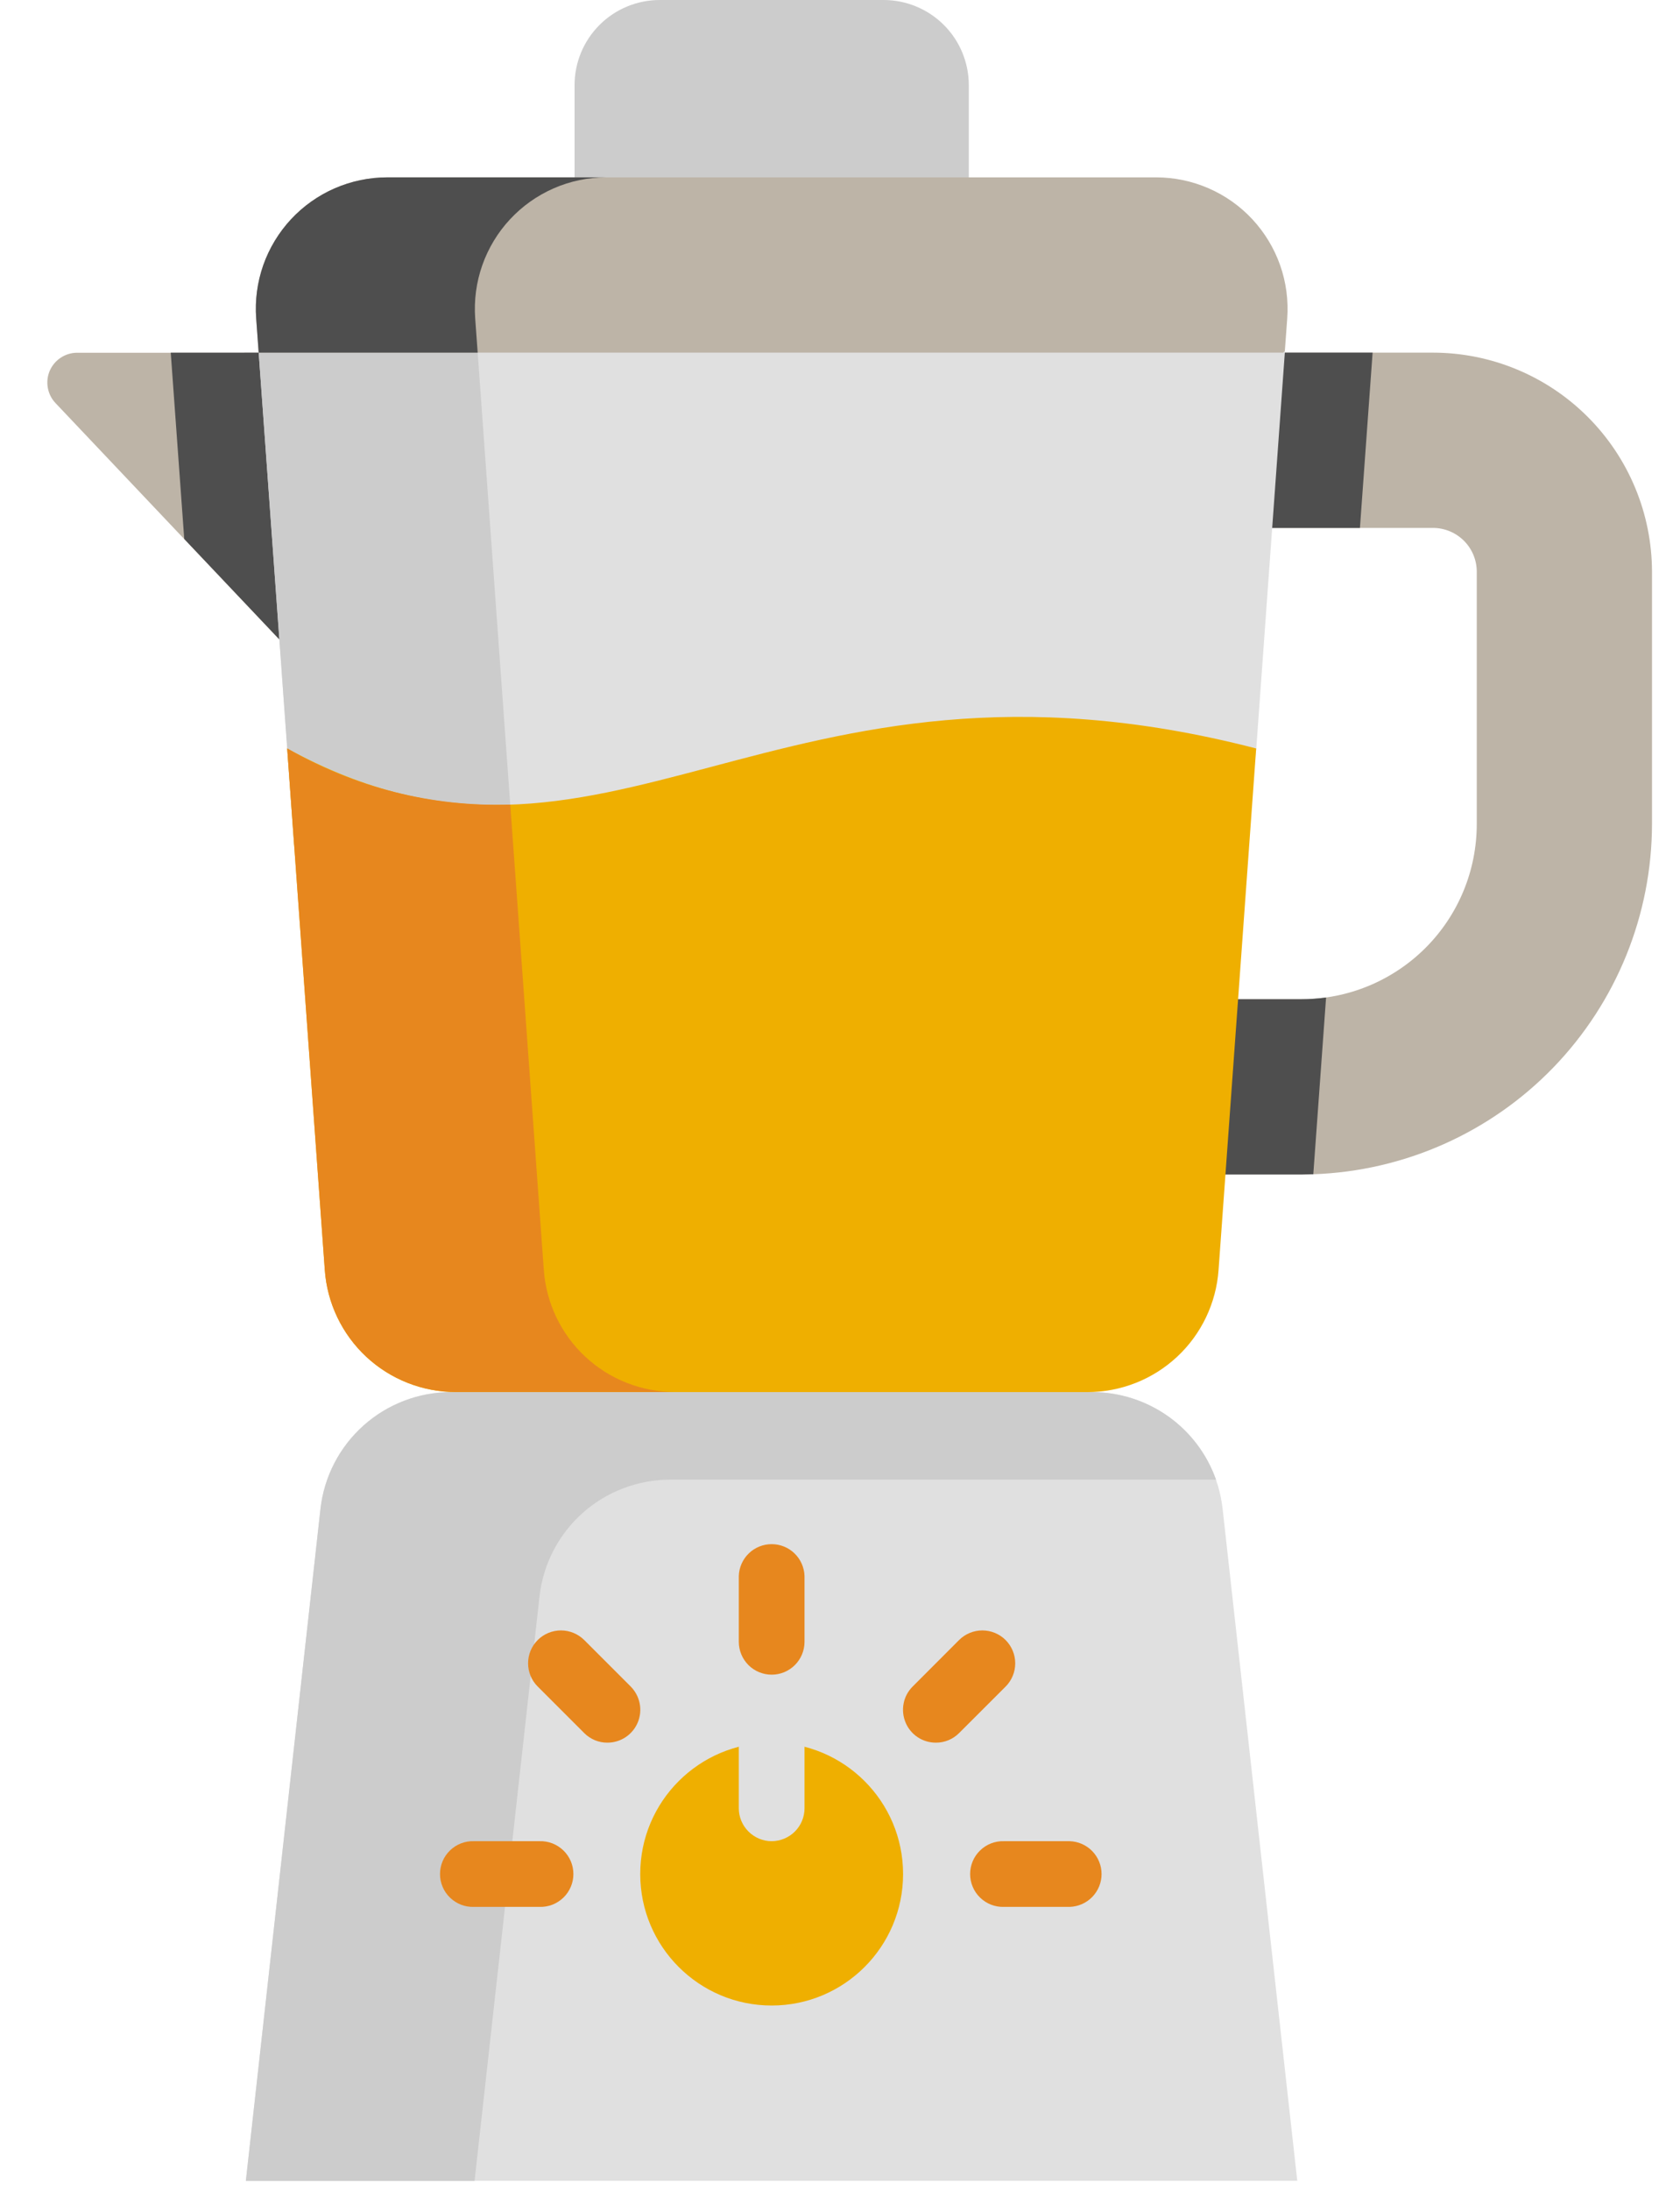 <svg width="33" height="43" viewBox="0 0 33 43" fill="none" xmlns="http://www.w3.org/2000/svg">
<path d="M5.486 12.556L3.618 10.585L1.09 7.915C1.011 7.832 0.959 7.728 0.939 7.615C0.919 7.502 0.932 7.386 0.977 7.281C1.023 7.176 1.098 7.086 1.193 7.024C1.289 6.961 1.401 6.927 1.515 6.927H5.088L5.486 12.556Z" fill="#BDB4A7"/>
<path d="M32.45 11.227V16.179C32.448 17.964 31.753 19.678 30.513 20.962C29.272 22.245 27.582 22.997 25.798 23.059C25.721 23.059 25.643 23.063 25.566 23.063H20.946V19.621H25.566C26.018 19.622 26.466 19.533 26.884 19.36C27.301 19.187 27.681 18.934 28.001 18.614C28.321 18.294 28.574 17.915 28.747 17.497C28.92 17.079 29.008 16.631 29.008 16.179V11.227C29.008 10.999 28.917 10.78 28.756 10.619C28.594 10.458 28.376 10.367 28.148 10.367H21.763V6.925H28.148C29.288 6.926 30.382 7.38 31.188 8.187C31.994 8.993 32.448 10.087 32.45 11.227Z" fill="#BDB4A7"/>
<path d="M21.453 27.335L20.364 26.475H9.746L8.862 27.335C8.227 27.335 7.614 27.57 7.14 27.993C6.667 28.417 6.366 29 6.296 29.632L4.83 42.825H25.482L24.016 29.632C23.946 29 23.646 28.417 23.172 27.993C22.699 27.57 22.086 27.335 21.45 27.335H21.453Z" fill="#E0E0E0"/>
<path d="M23.886 29.056H13.166C12.53 29.056 11.916 29.29 11.442 29.713C10.968 30.137 10.667 30.721 10.597 31.353L9.322 42.827H4.829L6.294 29.635C6.364 29.003 6.665 28.419 7.139 27.995C7.613 27.571 8.227 27.337 8.863 27.338H21.452C21.986 27.338 22.506 27.503 22.942 27.81C23.378 28.118 23.708 28.553 23.886 29.056Z" fill="#CCCCCC"/>
<path d="M19.03 3.873H11.286V1.673C11.286 1.229 11.462 0.804 11.776 0.49C12.089 0.177 12.515 0 12.958 0L17.357 0C17.801 0 18.226 0.177 18.54 0.49C18.854 0.804 19.03 1.229 19.03 1.673L19.03 3.873Z" fill="#CCCCCC"/>
<path d="M5.088 6.925L5.565 7.706L5.799 11.635L5.486 12.556L3.619 10.584L3.354 6.926L5.088 6.925Z" fill="#4E4E4E"/>
<path d="M25.565 19.622C25.727 19.622 25.888 19.61 26.048 19.588L25.797 23.059C25.721 23.059 25.643 23.064 25.565 23.064H20.945V19.622H25.565Z" fill="#4E4E4E"/>
<path d="M26.962 6.925L26.713 10.367H21.763V6.925H26.962Z" fill="#4E4E4E"/>
<path d="M5.876 6.329L5.082 6.926L5.643 14.698L5.858 16.59H24.461L24.677 14.698L25.24 6.894L24.903 6.33L5.876 6.329Z" fill="#E0E0E0"/>
<path d="M9.943 14.698L9.383 6.925L9.34 6.329H5.873L5.081 6.925L5.641 14.698L5.777 16.589H10.08L10.023 15.802L9.943 14.698Z" fill="#CCCCCC"/>
<path d="M25.285 6.251L25.238 6.893L25.205 6.925H5.081L5.032 6.251C5.006 5.897 5.054 5.542 5.171 5.207C5.289 4.873 5.475 4.566 5.716 4.306C5.958 4.047 6.25 3.839 6.575 3.698C6.901 3.556 7.251 3.483 7.606 3.483H22.71C23.064 3.483 23.415 3.556 23.741 3.698C24.066 3.839 24.358 4.046 24.6 4.306C24.841 4.566 25.027 4.872 25.145 5.207C25.263 5.541 25.31 5.897 25.285 6.251Z" fill="#BDB4A7"/>
<path d="M9.334 6.251L9.383 6.925H5.081L5.032 6.251C5.006 5.897 5.054 5.542 5.171 5.207C5.289 4.873 5.475 4.566 5.716 4.306C5.958 4.047 6.25 3.839 6.575 3.698C6.901 3.556 7.251 3.483 7.606 3.483H11.908C11.553 3.483 11.202 3.556 10.877 3.698C10.552 3.84 10.26 4.047 10.018 4.307C9.777 4.566 9.592 4.873 9.474 5.207C9.356 5.542 9.309 5.897 9.334 6.251Z" fill="#4E4E4E"/>
<path d="M24.675 14.698L23.936 24.939C23.889 25.591 23.598 26.2 23.12 26.645C22.642 27.09 22.014 27.337 21.361 27.337H8.954C8.302 27.337 7.673 27.09 7.195 26.645C6.718 26.2 6.426 25.591 6.38 24.939L5.641 14.698C11.932 18.142 15.158 12.234 24.675 14.698Z" fill="#EFAF00"/>
<path d="M13.257 27.335H8.954C8.302 27.335 7.673 27.088 7.195 26.643C6.718 26.198 6.426 25.589 6.38 24.938L5.641 14.696C6.97 15.466 8.488 15.849 10.023 15.8L10.682 24.938C10.729 25.589 11.02 26.198 11.498 26.643C11.976 27.088 12.604 27.335 13.257 27.335Z" fill="#E7871E"/>
<path d="M15.158 39.383C16.583 39.383 17.739 38.227 17.739 36.801C17.739 35.376 16.583 34.22 15.158 34.22C13.732 34.22 12.576 35.376 12.576 36.801C12.576 38.227 13.732 39.383 15.158 39.383Z" fill="#EFAF00"/>
<path d="M15.158 32.886C14.987 32.886 14.822 32.818 14.701 32.697C14.58 32.575 14.512 32.411 14.512 32.24V30.949C14.517 30.782 14.587 30.622 14.708 30.505C14.828 30.388 14.99 30.323 15.158 30.323C15.325 30.323 15.487 30.388 15.607 30.505C15.728 30.622 15.798 30.782 15.803 30.949V32.241C15.803 32.412 15.735 32.576 15.614 32.697C15.493 32.818 15.329 32.886 15.158 32.886Z" fill="#E7871E"/>
<path d="M11.932 34.221C11.847 34.222 11.763 34.205 11.685 34.173C11.607 34.14 11.536 34.093 11.476 34.033L10.562 33.119C10.441 32.998 10.373 32.834 10.373 32.663C10.373 32.491 10.441 32.327 10.562 32.206C10.683 32.085 10.848 32.017 11.019 32.017C11.19 32.017 11.354 32.085 11.476 32.206L12.389 33.119C12.479 33.21 12.54 33.325 12.565 33.45C12.59 33.575 12.577 33.705 12.528 33.823C12.479 33.941 12.397 34.041 12.291 34.112C12.185 34.183 12.06 34.221 11.932 34.221V34.221Z" fill="#E7871E"/>
<path d="M10.598 37.446H9.307C9.221 37.449 9.135 37.434 9.055 37.403C8.974 37.371 8.901 37.324 8.839 37.264C8.777 37.204 8.727 37.132 8.694 37.052C8.66 36.973 8.643 36.887 8.643 36.801C8.643 36.715 8.66 36.629 8.694 36.549C8.727 36.47 8.777 36.398 8.839 36.338C8.901 36.278 8.974 36.23 9.055 36.199C9.135 36.168 9.221 36.153 9.307 36.156H10.598C10.684 36.153 10.77 36.168 10.851 36.199C10.931 36.23 11.005 36.278 11.067 36.338C11.129 36.398 11.178 36.47 11.212 36.549C11.246 36.629 11.263 36.715 11.263 36.801C11.263 36.887 11.246 36.973 11.212 37.052C11.178 37.132 11.129 37.204 11.067 37.264C11.005 37.324 10.931 37.371 10.851 37.403C10.77 37.434 10.684 37.449 10.598 37.446Z" fill="#E7871E"/>
<path d="M21.011 37.446H19.721C19.634 37.449 19.548 37.434 19.468 37.403C19.387 37.371 19.314 37.324 19.252 37.264C19.19 37.204 19.14 37.132 19.107 37.052C19.073 36.973 19.056 36.887 19.056 36.801C19.056 36.715 19.073 36.629 19.107 36.549C19.14 36.47 19.19 36.398 19.252 36.338C19.314 36.278 19.387 36.23 19.468 36.199C19.548 36.168 19.634 36.153 19.721 36.156H21.011C21.179 36.161 21.338 36.231 21.455 36.351C21.572 36.472 21.638 36.633 21.638 36.801C21.638 36.969 21.572 37.13 21.455 37.251C21.338 37.371 21.179 37.441 21.011 37.446Z" fill="#E7871E"/>
<path d="M18.383 34.221C18.255 34.221 18.13 34.184 18.024 34.113C17.918 34.042 17.835 33.941 17.787 33.823C17.738 33.705 17.725 33.575 17.75 33.45C17.774 33.325 17.836 33.21 17.926 33.12L18.839 32.206C18.96 32.085 19.125 32.017 19.296 32.017C19.467 32.017 19.632 32.085 19.753 32.206C19.874 32.328 19.942 32.492 19.942 32.663C19.942 32.834 19.874 32.999 19.753 33.12L18.839 34.033C18.779 34.093 18.708 34.141 18.63 34.173C18.551 34.205 18.467 34.222 18.383 34.221Z" fill="#E7871E"/>
<path d="M15.158 36.156C14.987 36.156 14.823 36.087 14.702 35.966C14.581 35.845 14.512 35.681 14.512 35.51V34.219C14.51 34.133 14.525 34.047 14.556 33.966C14.587 33.886 14.634 33.812 14.695 33.75C14.755 33.688 14.827 33.639 14.906 33.605C14.986 33.572 15.071 33.554 15.158 33.554C15.244 33.554 15.33 33.572 15.409 33.605C15.489 33.639 15.561 33.688 15.621 33.75C15.681 33.812 15.728 33.886 15.76 33.966C15.791 34.047 15.806 34.133 15.803 34.219V35.51C15.803 35.681 15.735 35.845 15.614 35.966C15.493 36.087 15.329 36.155 15.158 36.156Z" fill="#E0E0E0"/>
</svg>

